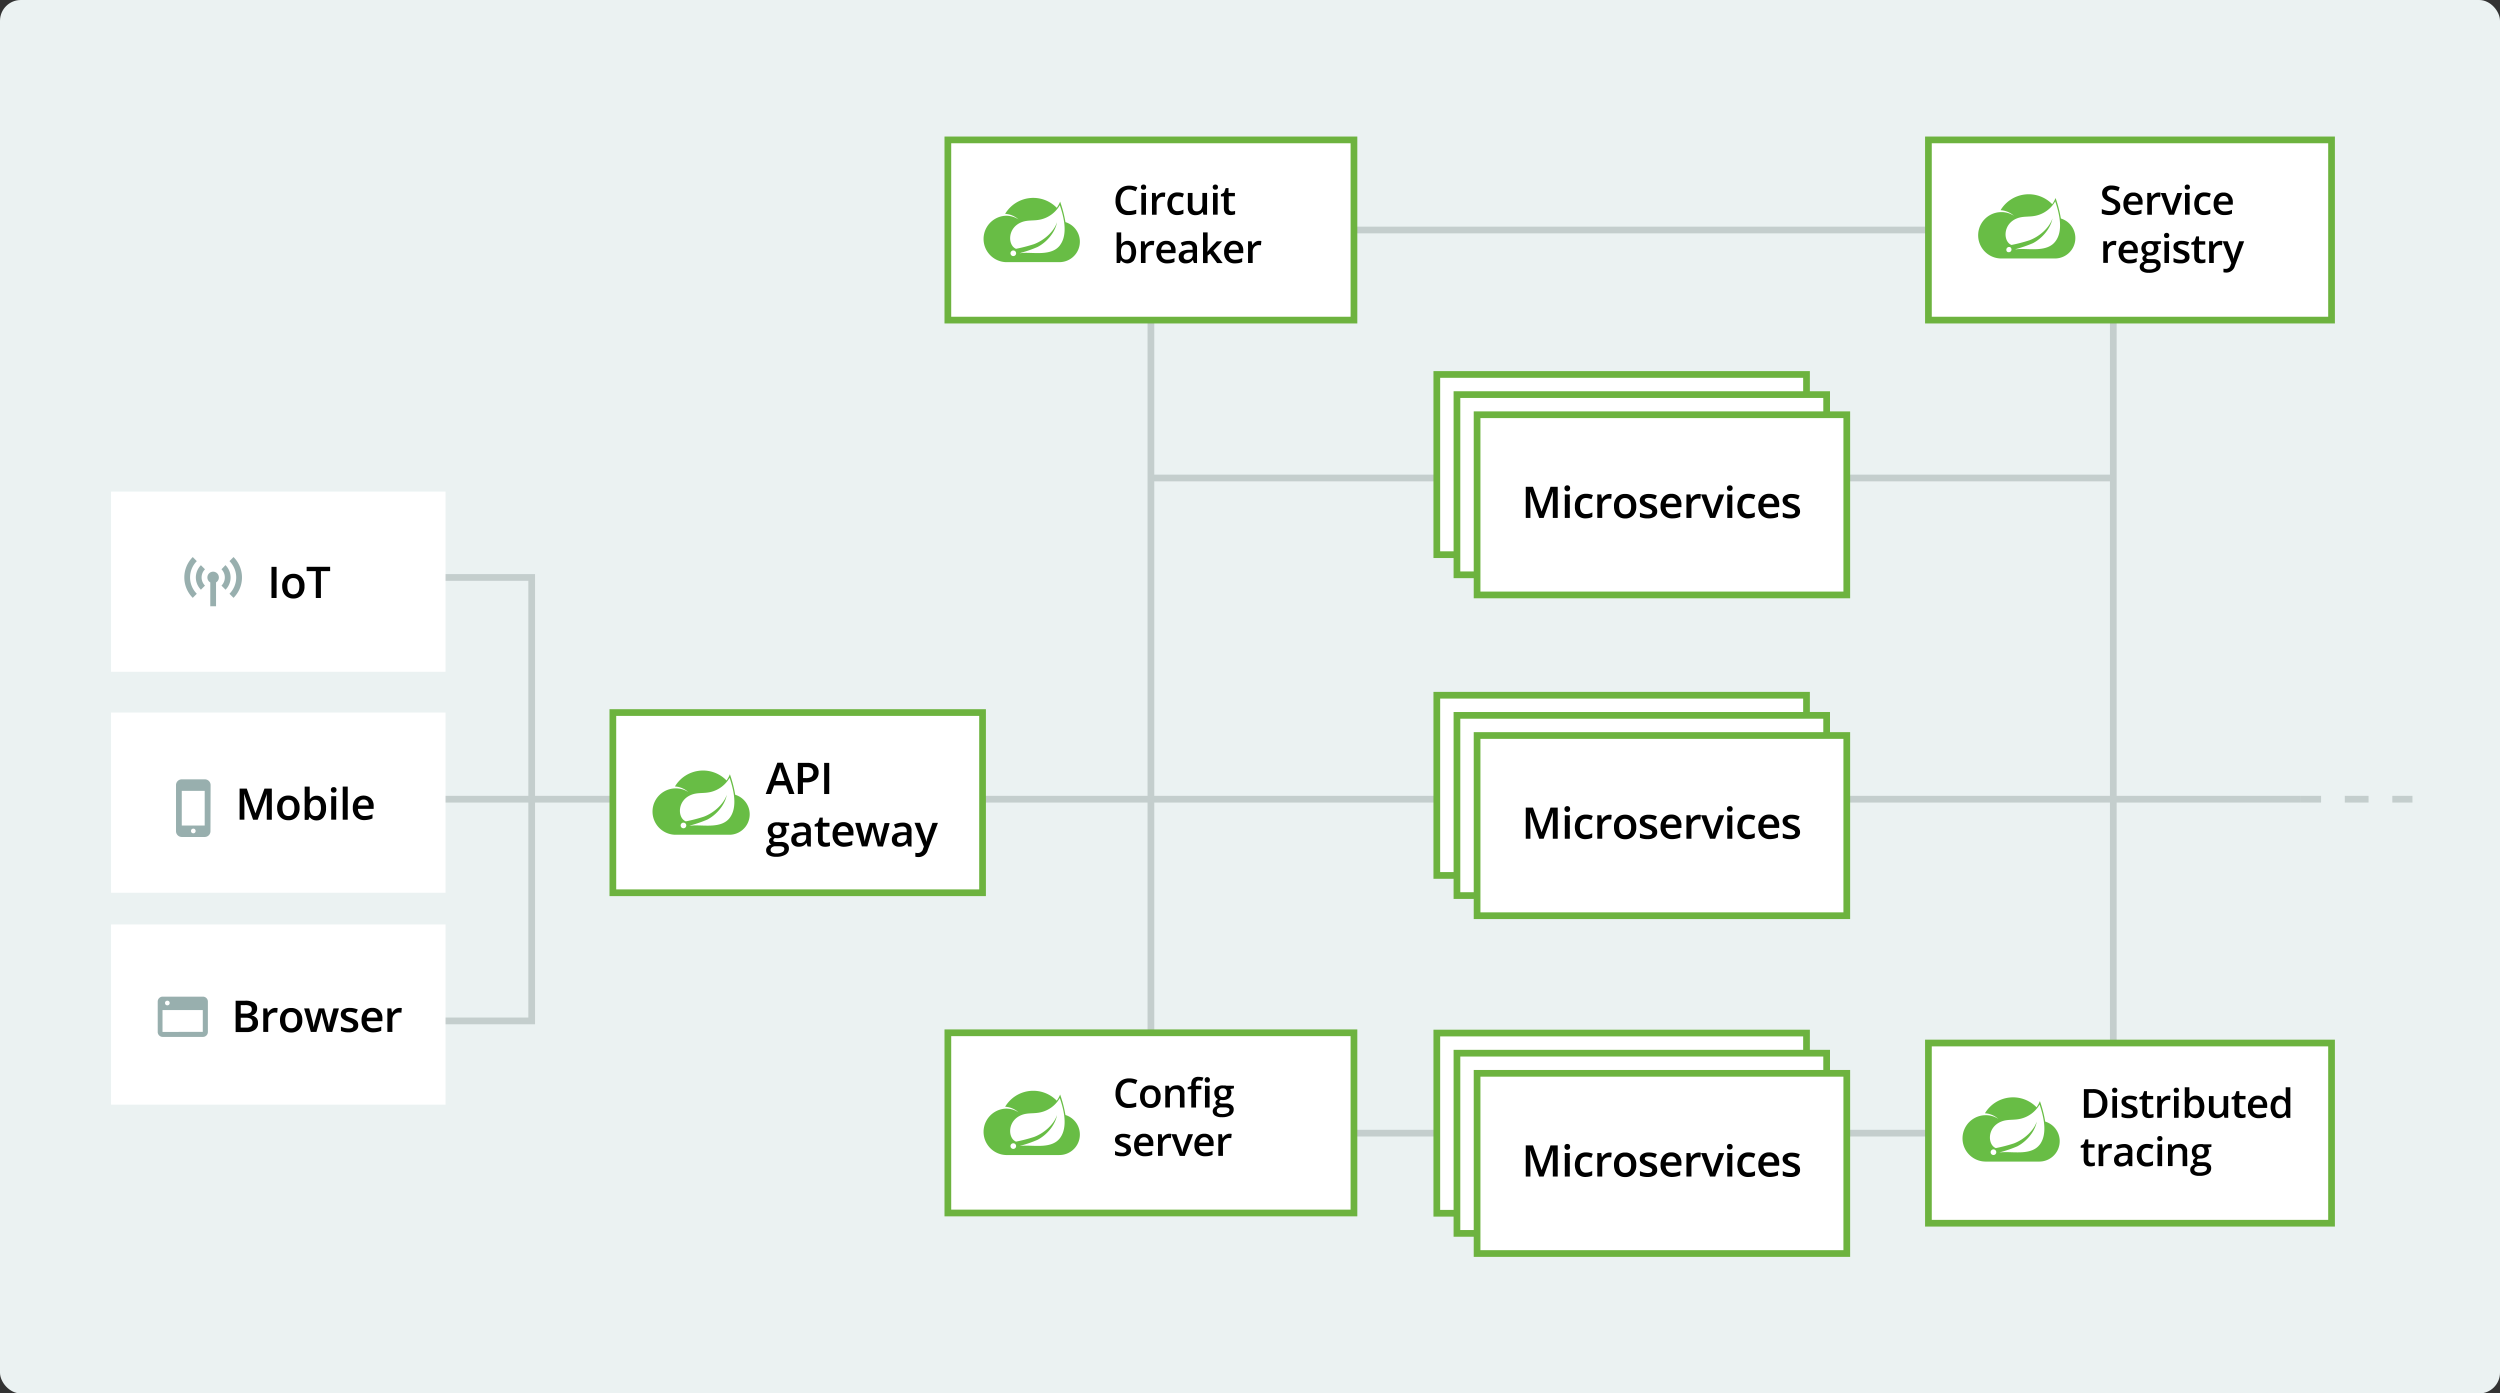 <svg id="Layer_1" data-name="Layer 1" xmlns="http://www.w3.org/2000/svg" viewBox="0 0 745 415.25"><rect x="0" y="0" width="745" height="415.25" fill="#333333" stroke="none"/><defs><style>.cls-1{fill:#ebf2f2;}.cls-2,.cls-3{fill:none;stroke:#c4cecd;}.cls-2,.cls-3,.cls-4{stroke-miterlimit:10;stroke-width:2px;}.cls-3{stroke-dasharray:7.08 7.08;}.cls-4,.cls-6{fill:#fff;}.cls-4{stroke:#6db33f;}.cls-5{fill:#68bd45;}.cls-7{fill:#98afae;}</style></defs><title>cloud-diagram</title><rect class="cls-1" width="745" height="415.25" rx="6.21"/><line class="cls-2" x1="394.11" y1="337.68" x2="578.61" y2="337.68"/><line class="cls-2" x1="394.11" y1="68.54" x2="603.91" y2="68.54"/><line class="cls-2" x1="131.85" y1="238.16" x2="685.68" y2="238.16"/><line class="cls-2" x1="718.91" y1="238.16" x2="712.91" y2="238.16"/><line class="cls-3" x1="705.83" y1="238.16" x2="695.21" y2="238.16"/><line class="cls-2" x1="691.68" y1="238.16" x2="685.68" y2="238.16"/><line class="cls-2" x1="342.97" y1="142.44" x2="629.76" y2="142.44"/><rect class="cls-4" x="182.63" y="212.34" width="110.17" height="53.7"/><path d="M235.15,236.62l-.92-2.58h-3.55l-.91,2.58h-1.6l3.47-9.32h1.65l3.47,9.32Zm-1.32-3.89-.87-2.52c-.07-.17-.16-.44-.27-.8s-.19-.63-.23-.8a13,13,0,0,1-.5,1.7l-.84,2.42Z"/><path d="M243.94,230.14a2.73,2.73,0,0,1-.95,2.23,4.19,4.19,0,0,1-2.71.78h-1v3.47h-1.52v-9.28h2.68a4,4,0,0,1,2.6.71A2.54,2.54,0,0,1,243.94,230.14Zm-4.63,1.73h.81a2.87,2.87,0,0,0,1.71-.41,1.72,1.72,0,0,0,.06-2.46,2.43,2.43,0,0,0-1.52-.39h-1.06Z"/><path d="M245.6,236.62v-9.28h1.51v9.28Z"/><path d="M235.16,245.2V246l-1.2.22a2,2,0,0,1,.28.54,2.26,2.26,0,0,1,.11.69,2.12,2.12,0,0,1-.75,1.71,3.17,3.17,0,0,1-2.07.62,3.86,3.86,0,0,1-.61-.05.84.84,0,0,0-.48.7.39.39,0,0,0,.23.36,1.94,1.94,0,0,0,.83.12h1.22a2.75,2.75,0,0,1,1.77.49,1.75,1.75,0,0,1,.6,1.43,2.07,2.07,0,0,1-1,1.84,5.17,5.17,0,0,1-2.84.65,3.9,3.9,0,0,1-2.19-.51,1.64,1.64,0,0,1-.75-1.44,1.49,1.49,0,0,1,.41-1.09,2.17,2.17,0,0,1,1.14-.62,1.12,1.12,0,0,1-.49-.4,1.09,1.09,0,0,1,0-1.27,2.5,2.5,0,0,1,.66-.53,2,2,0,0,1-.89-.77,2.3,2.3,0,0,1-.34-1.24,2.23,2.23,0,0,1,.72-1.77,3,3,0,0,1,2.06-.63,4.49,4.49,0,0,1,.62,0,4.06,4.06,0,0,1,.49.09Zm-5.51,8.11a.81.81,0,0,0,.43.74,2.34,2.34,0,0,0,1.23.26,3.6,3.6,0,0,0,1.81-.35,1,1,0,0,0,.6-.92.68.68,0,0,0-.33-.65,2.6,2.6,0,0,0-1.22-.2h-1.12a1.59,1.59,0,0,0-1,.3A1,1,0,0,0,229.65,253.31Zm.64-5.84a1.41,1.41,0,0,0,.34,1,1.31,1.31,0,0,0,1,.35c.87,0,1.3-.46,1.3-1.38a1.6,1.6,0,0,0-.32-1.06,1.22,1.22,0,0,0-1-.37,1.25,1.25,0,0,0-1,.37A1.54,1.54,0,0,0,230.29,247.47Z"/><path d="M240.66,252.22l-.29-1h-.06a2.67,2.67,0,0,1-1,.87,3.13,3.13,0,0,1-1.32.23,2.22,2.22,0,0,1-1.61-.55,2.09,2.09,0,0,1-.58-1.58,1.84,1.84,0,0,1,.8-1.64A4.7,4.7,0,0,1,239,248l1.21,0v-.38a1.39,1.39,0,0,0-.31-1,1.27,1.27,0,0,0-1-.34,3.52,3.52,0,0,0-1,.16,7.24,7.24,0,0,0-1,.38l-.49-1.07a5,5,0,0,1,1.25-.45,5.48,5.48,0,0,1,1.29-.16,3,3,0,0,1,2,.58,2.31,2.31,0,0,1,.68,1.84v4.73Zm-2.22-1a1.88,1.88,0,0,0,1.31-.45,1.67,1.67,0,0,0,.49-1.27v-.61l-.9,0a3.13,3.13,0,0,0-1.54.36,1.07,1.07,0,0,0-.48,1,1,1,0,0,0,.28.73A1.22,1.22,0,0,0,238.44,251.2Z"/><path d="M246.23,251.14a3.7,3.7,0,0,0,1.09-.17v1.12a3,3,0,0,1-.63.18,4.28,4.28,0,0,1-.81.07c-1.42,0-2.12-.74-2.12-2.23v-3.78h-1v-.66l1-.55.5-1.48h.92v1.56h2v1.13h-2v3.75a1.06,1.06,0,0,0,.27.8A1,1,0,0,0,246.23,251.14Z"/><path d="M251.6,252.34a3.37,3.37,0,0,1-2.56-1,3.61,3.61,0,0,1-.93-2.63,4,4,0,0,1,.86-2.71,3,3,0,0,1,2.35-1,2.91,2.91,0,0,1,2.2.84,3.24,3.24,0,0,1,.81,2.33v.8h-4.68a2.27,2.27,0,0,0,.55,1.57,1.92,1.92,0,0,0,1.47.55,6.09,6.09,0,0,0,1.16-.11,6.51,6.51,0,0,0,1.15-.39v1.21a5.17,5.17,0,0,1-1.11.37A6.89,6.89,0,0,1,251.6,252.34Zm-.28-6.14a1.48,1.48,0,0,0-1.13.45,2.16,2.16,0,0,0-.52,1.31h3.19a1.94,1.94,0,0,0-.42-1.31A1.43,1.43,0,0,0,251.32,246.2Z"/><path d="M261.58,252.22l-.9-3.28c-.11-.35-.31-1.15-.6-2.42H260c-.24,1.15-.44,2-.58,2.43l-.93,3.27h-1.65l-2-7h1.52l.9,3.46c.2.85.34,1.58.43,2.19h0c0-.31.1-.66.19-1.06s.16-.7.22-.9l1.07-3.69h1.64l1,3.69a9.74,9.74,0,0,1,.24,1,7.14,7.14,0,0,1,.17,1h.05a17.32,17.32,0,0,1,.45-2.18l.9-3.46h1.5l-2,7Z"/><path d="M270.64,252.22l-.29-1h-.06a2.67,2.67,0,0,1-1,.87,3.13,3.13,0,0,1-1.32.23,2.22,2.22,0,0,1-1.61-.55,2.09,2.09,0,0,1-.58-1.58,1.87,1.87,0,0,1,.8-1.64A4.7,4.7,0,0,1,269,248l1.21,0v-.38a1.39,1.39,0,0,0-.31-1,1.27,1.27,0,0,0-1-.34,3.52,3.52,0,0,0-1,.16,7.24,7.24,0,0,0-1,.38l-.49-1.07a5.16,5.16,0,0,1,1.25-.45,5.48,5.48,0,0,1,1.29-.16,3,3,0,0,1,2,.58,2.31,2.31,0,0,1,.68,1.84v4.73Zm-2.22-1a1.88,1.88,0,0,0,1.31-.45,1.64,1.64,0,0,0,.49-1.27v-.61l-.9,0a3.13,3.13,0,0,0-1.54.36,1.08,1.08,0,0,0-.47,1,1,1,0,0,0,.27.73A1.22,1.22,0,0,0,268.42,251.2Z"/><path d="M272.53,245.2h1.63l1.42,4a7.72,7.72,0,0,1,.44,1.6h.05a5.48,5.48,0,0,1,.21-.85c.1-.33.63-1.91,1.61-4.73h1.61l-3,8a2.86,2.86,0,0,1-2.73,2.19,4.51,4.51,0,0,1-1-.11v-1.18a3.57,3.57,0,0,0,.77.08,1.58,1.58,0,0,0,1.52-1.25l.26-.66Z"/><polyline class="cls-2" points="131.85 172.08 158.44 172.08 158.44 304.23 131.85 304.23"/><line class="cls-2" x1="342.97" y1="62.61" x2="342.97" y2="325.36"/><line class="cls-2" x1="629.76" y1="62.61" x2="629.76" y2="342.25"/><rect class="cls-4" x="282.46" y="41.69" width="121.02" height="53.7"/><path d="M336.49,56.48a2.31,2.31,0,0,0-1.9.86,3.65,3.65,0,0,0-.69,2.36,3.69,3.69,0,0,0,.66,2.38,2.37,2.37,0,0,0,1.93.81,4.57,4.57,0,0,0,1.05-.11,9.27,9.27,0,0,0,1.06-.28v1.21a6.49,6.49,0,0,1-2.28.38A3.64,3.64,0,0,1,333.43,63a4.78,4.78,0,0,1-1-3.26,5.37,5.37,0,0,1,.49-2.34,3.53,3.53,0,0,1,1.42-1.54,4.31,4.31,0,0,1,2.17-.53,5.38,5.38,0,0,1,2.43.55L338.42,57a6.63,6.63,0,0,0-.91-.36A3.2,3.2,0,0,0,336.49,56.48Z"/><path d="M340,55.77a.81.81,0,0,1,.2-.57.82.82,0,0,1,.58-.2.71.71,0,0,1,.77.77.75.75,0,0,1-.21.56.77.77,0,0,1-.56.2.82.82,0,0,1-.58-.2A.78.78,0,0,1,340,55.77ZM341.5,64h-1.38V57.49h1.38Z"/><path d="M346.58,57.37a3.23,3.23,0,0,1,.68.06l-.13,1.28a3.08,3.08,0,0,0-.61-.07,1.76,1.76,0,0,0-1.34.54,2,2,0,0,0-.51,1.4V64h-1.38V57.49h1.08l.18,1.14h.07a2.49,2.49,0,0,1,.84-.92A2,2,0,0,1,346.58,57.37Z"/><path d="M350.9,64.09a2.86,2.86,0,0,1-2.24-.86,4.37,4.37,0,0,1,0-5,2.94,2.94,0,0,1,2.31-.88,4.35,4.35,0,0,1,1.84.38l-.41,1.11a4.17,4.17,0,0,0-1.44-.34c-1.13,0-1.69.74-1.69,2.23a2.66,2.66,0,0,0,.42,1.64,1.44,1.44,0,0,0,1.23.55,3.49,3.49,0,0,0,1.74-.46v1.2a2.55,2.55,0,0,1-.79.31A4.26,4.26,0,0,1,350.9,64.09Z"/><path d="M358.61,64l-.19-.85h-.07a1.91,1.91,0,0,1-.82.71,2.73,2.73,0,0,1-1.21.26,2.4,2.4,0,0,1-1.76-.59,2.45,2.45,0,0,1-.58-1.77V57.49h1.39v4a1.69,1.69,0,0,0,.31,1.11,1.15,1.15,0,0,0,.95.37,1.52,1.52,0,0,0,1.28-.52,2.84,2.84,0,0,0,.4-1.73V57.49h1.39V64Z"/><path d="M361.4,55.77a.81.81,0,0,1,.2-.57.82.82,0,0,1,.58-.2.71.71,0,0,1,.77.77.75.75,0,0,1-.21.56.77.77,0,0,1-.56.2.82.82,0,0,1-.58-.2A.78.78,0,0,1,361.4,55.77Zm1.46,8.2h-1.38V57.49h1.38Z"/><path d="M367.06,63a3.53,3.53,0,0,0,1-.15v1a2.83,2.83,0,0,1-.59.17,4.54,4.54,0,0,1-.75.07q-2,0-2-2.07V58.53h-.89v-.61l.95-.5.47-1.37h.85v1.44H368v1h-1.84V62a1,1,0,0,0,.25.74A.92.92,0,0,0,367.06,63Z"/><path d="M336,71.77a2.24,2.24,0,0,1,1.89.88,4.88,4.88,0,0,1,0,4.95,2.49,2.49,0,0,1-3.82,0H334l-.25.77h-1V69.25h1.37v2.17c0,.16,0,.4,0,.71s0,.52,0,.61h.05A2.19,2.19,0,0,1,336,71.77Zm-.36,1.13a1.41,1.41,0,0,0-1.2.49,2.87,2.87,0,0,0-.38,1.63v.1a3,3,0,0,0,.38,1.71,1.4,1.4,0,0,0,1.22.53,1.23,1.23,0,0,0,1.11-.58,3,3,0,0,0,.38-1.67C337.16,73.63,336.66,72.9,335.65,72.9Z"/><path d="M343.28,71.77a3.27,3.27,0,0,1,.69.06l-.14,1.28a3,3,0,0,0-.61-.07,1.76,1.76,0,0,0-1.34.54,2,2,0,0,0-.51,1.4v3.39H340V71.89h1.08l.18,1.14h.07a2.67,2.67,0,0,1,.84-.92A2,2,0,0,1,343.28,71.77Z"/><path d="M347.82,78.49a3.14,3.14,0,0,1-2.37-.89,3.31,3.31,0,0,1-.85-2.42,3.68,3.68,0,0,1,.79-2.5,2.72,2.72,0,0,1,2.18-.91,2.65,2.65,0,0,1,2,.78,3,3,0,0,1,.75,2.15v.74H346a2.13,2.13,0,0,0,.51,1.45,1.76,1.76,0,0,0,1.35.51,5.17,5.17,0,0,0,1.07-.11,5.11,5.11,0,0,0,1.06-.36v1.12a4.29,4.29,0,0,1-1,.34A6.93,6.93,0,0,1,347.82,78.49Zm-.25-5.68a1.4,1.4,0,0,0-1.06.42,2,2,0,0,0-.47,1.21H349a1.74,1.74,0,0,0-.38-1.21A1.32,1.32,0,0,0,347.57,72.81Z"/><path d="M355.78,78.37l-.28-.9h-.05a2.59,2.59,0,0,1-.94.8,2.86,2.86,0,0,1-1.22.22A2.09,2.09,0,0,1,351.8,78a1.92,1.92,0,0,1-.54-1.46A1.7,1.7,0,0,1,352,75a4.28,4.28,0,0,1,2.27-.56l1.12,0v-.35a1.35,1.35,0,0,0-.29-.93,1.22,1.22,0,0,0-.9-.3,3.38,3.38,0,0,0-1,.14,8.48,8.48,0,0,0-.88.35l-.44-1a4.61,4.61,0,0,1,1.15-.41,5.09,5.09,0,0,1,1.18-.15,2.8,2.8,0,0,1,1.87.54,2.1,2.1,0,0,1,.63,1.69v4.37Zm-2-.94a1.69,1.69,0,0,0,1.2-.42,1.52,1.52,0,0,0,.45-1.17v-.56l-.83,0a2.7,2.7,0,0,0-1.41.33,1,1,0,0,0-.45.88.86.86,0,0,0,.26.67A1.1,1.1,0,0,0,353.73,77.43Z"/><path d="M359.83,75l.78-1,2-2.08h1.59l-2.61,2.78,2.77,3.7H362.7l-2.08-2.84-.75.62v2.22H358.5V69.25h1.37V73.7L359.8,75Z"/><path d="M368,78.49a3.14,3.14,0,0,1-2.36-.89,3.31,3.31,0,0,1-.85-2.42,3.68,3.68,0,0,1,.79-2.5,2.72,2.72,0,0,1,2.17-.91,2.67,2.67,0,0,1,2,.78,3,3,0,0,1,.74,2.15v.74h-4.32a2.13,2.13,0,0,0,.51,1.45,1.8,1.8,0,0,0,1.36.51,5.17,5.17,0,0,0,1.07-.11,5.31,5.31,0,0,0,1.06-.36v1.12a4.22,4.22,0,0,1-1,.34A6.75,6.75,0,0,1,368,78.49Zm-.25-5.68a1.36,1.36,0,0,0-1.05.42,2,2,0,0,0-.47,1.21h2.94a1.79,1.79,0,0,0-.39-1.21A1.31,1.31,0,0,0,367.76,72.81Z"/><path d="M375.21,71.77a3.23,3.23,0,0,1,.68.06l-.13,1.28a3.08,3.08,0,0,0-.61-.07,1.76,1.76,0,0,0-1.34.54,2,2,0,0,0-.51,1.4v3.39h-1.38V71.89H373l.18,1.14h.07a2.49,2.49,0,0,1,.84-.92A2,2,0,0,1,375.21,71.77Z"/><rect class="cls-4" x="428.17" y="207.18" width="110.17" height="53.7"/><rect class="cls-4" x="434.17" y="213.18" width="110.17" height="53.7"/><rect class="cls-4" x="440.17" y="219.18" width="110.17" height="53.7"/><path d="M458.67,249.94,456,242.19h-.05c.07,1.15.11,2.23.11,3.24v4.51h-1.38v-9.28h2.14l2.58,7.38h0l2.65-7.38h2.15v9.28h-1.46v-4.59q0-.69,0-1.8t.06-1.35h-.05L460,249.94Z"/><path d="M466.22,241.06a.79.79,0,0,1,.22-.61.81.81,0,0,1,.62-.22.8.8,0,0,1,.61.22.79.79,0,0,1,.22.61.84.84,0,1,1-1.67,0Zm1.58,8.88h-1.49v-7h1.49Z"/><path d="M472.57,250.07a3.11,3.11,0,0,1-2.43-.93,4.74,4.74,0,0,1,0-5.39,3.22,3.22,0,0,1,2.51-1,4.65,4.65,0,0,1,2,.42l-.45,1.2a4.42,4.42,0,0,0-1.57-.37c-1.21,0-1.82.8-1.82,2.42a2.85,2.85,0,0,0,.46,1.77,1.55,1.55,0,0,0,1.33.59,3.8,3.8,0,0,0,1.88-.49v1.3a2.86,2.86,0,0,1-.85.34A5.66,5.66,0,0,1,472.57,250.07Z"/><path d="M479.54,242.79a3,3,0,0,1,.74.07l-.15,1.39a2.84,2.84,0,0,0-.66-.08,1.92,1.92,0,0,0-1.45.59,2.08,2.08,0,0,0-.55,1.51v3.67H476v-7h1.17l.19,1.24h.08a2.84,2.84,0,0,1,.91-1A2.21,2.21,0,0,1,479.54,242.79Z"/><path d="M487.61,246.42a3.8,3.8,0,0,1-.88,2.68,3.14,3.14,0,0,1-2.45,1,3.32,3.32,0,0,1-1.74-.45,2.88,2.88,0,0,1-1.17-1.27,4.38,4.38,0,0,1-.4-1.93,3.83,3.83,0,0,1,.87-2.67,3.19,3.19,0,0,1,2.47-1,3.09,3.09,0,0,1,2.41,1A3.78,3.78,0,0,1,487.61,246.42Zm-5.11,0q0,2.43,1.8,2.43c1.19,0,1.78-.81,1.78-2.43s-.6-2.41-1.79-2.41a1.53,1.53,0,0,0-1.36.62A3.12,3.12,0,0,0,482.5,246.42Z"/><path d="M493.85,247.94a1.84,1.84,0,0,1-.75,1.58,3.61,3.61,0,0,1-2.14.55,5,5,0,0,1-2.26-.43v-1.29a5.46,5.46,0,0,0,2.31.58c.91,0,1.37-.28,1.37-.84a.67.67,0,0,0-.15-.44,1.84,1.84,0,0,0-.5-.37,8.12,8.12,0,0,0-1-.43,4.42,4.42,0,0,1-1.64-.94,1.72,1.72,0,0,1-.43-1.22,1.59,1.59,0,0,1,.73-1.4,3.44,3.44,0,0,1,2-.5,5.47,5.47,0,0,1,2.34.51l-.48,1.12a5.22,5.22,0,0,0-1.91-.47c-.79,0-1.18.22-1.18.67a.67.67,0,0,0,.31.56,6.88,6.88,0,0,0,1.34.63,6.17,6.17,0,0,1,1.26.61,1.89,1.89,0,0,1,.59.65A1.8,1.8,0,0,1,493.85,247.94Z"/><path d="M498.33,250.07a3.39,3.39,0,0,1-2.56-1,3.59,3.59,0,0,1-.92-2.63,4,4,0,0,1,.85-2.7,3,3,0,0,1,2.36-1,2.88,2.88,0,0,1,2.2.85,3.25,3.25,0,0,1,.8,2.32v.81h-4.68a2.3,2.3,0,0,0,.56,1.57,1.92,1.92,0,0,0,1.46.55,5.3,5.3,0,0,0,1.16-.12,6.25,6.25,0,0,0,1.15-.39v1.21a4.2,4.2,0,0,1-1.1.37A6.94,6.94,0,0,1,498.33,250.07Zm-.27-6.15a1.51,1.51,0,0,0-1.14.45,2.1,2.1,0,0,0-.51,1.32h3.18a1.91,1.91,0,0,0-.41-1.32A1.44,1.44,0,0,0,498.06,243.92Z"/><path d="M506.12,242.79a3,3,0,0,1,.74.07l-.14,1.39a2.84,2.84,0,0,0-.66-.08,1.91,1.91,0,0,0-1.45.59,2.09,2.09,0,0,0-.56,1.51v3.67h-1.49v-7h1.17l.2,1.24H504a2.84,2.84,0,0,1,.91-1A2.23,2.23,0,0,1,506.12,242.79Z"/><path d="M509.57,249.94l-2.66-7h1.57l1.43,4.08a8.34,8.34,0,0,1,.44,1.67h0a11.46,11.46,0,0,1,.45-1.67l1.43-4.08h1.58l-2.68,7Z"/><path d="M514.64,241.06a.82.82,0,0,1,.22-.61.85.85,0,0,1,.63-.22.8.8,0,0,1,.61.22.79.79,0,0,1,.22.61.76.76,0,0,1-.83.82.76.76,0,0,1-.85-.82Zm1.59,8.88h-1.5v-7h1.5Z"/><path d="M521,250.07a3.08,3.08,0,0,1-2.42-.93,4.7,4.7,0,0,1,0-5.39,3.2,3.2,0,0,1,2.5-1,4.59,4.59,0,0,1,2,.42l-.45,1.2a4.42,4.42,0,0,0-1.56-.37c-1.21,0-1.82.8-1.82,2.42a2.92,2.92,0,0,0,.45,1.77,1.57,1.57,0,0,0,1.33.59,3.81,3.81,0,0,0,1.89-.49v1.3a3,3,0,0,1-.85.34A5.77,5.77,0,0,1,521,250.07Z"/><path d="M527.47,250.07a3.39,3.39,0,0,1-2.56-1,3.59,3.59,0,0,1-.92-2.63,4,4,0,0,1,.85-2.7,3,3,0,0,1,2.36-1,2.84,2.84,0,0,1,2.19.85,3.21,3.21,0,0,1,.81,2.32v.81h-4.68a2.3,2.3,0,0,0,.56,1.57,1.92,1.92,0,0,0,1.46.55,5.3,5.3,0,0,0,1.16-.12,6.25,6.25,0,0,0,1.15-.39v1.21a4.2,4.2,0,0,1-1.1.37A6.94,6.94,0,0,1,527.47,250.07Zm-.27-6.15a1.48,1.48,0,0,0-1.14.45,2.1,2.1,0,0,0-.51,1.32h3.18a1.91,1.91,0,0,0-.41-1.32A1.44,1.44,0,0,0,527.2,243.92Z"/><path d="M536.42,247.94a1.84,1.84,0,0,1-.75,1.58,3.65,3.65,0,0,1-2.15.55,5,5,0,0,1-2.25-.43v-1.29a5.38,5.38,0,0,0,2.3.58q1.38,0,1.38-.84a.67.67,0,0,0-.15-.44,1.84,1.84,0,0,0-.5-.37,8.93,8.93,0,0,0-1-.43,4.57,4.57,0,0,1-1.65-.94,1.76,1.76,0,0,1-.42-1.22,1.6,1.6,0,0,1,.72-1.4,3.5,3.5,0,0,1,2-.5,5.47,5.47,0,0,1,2.34.51l-.48,1.12a5.27,5.27,0,0,0-1.91-.47c-.79,0-1.18.22-1.18.67a.67.67,0,0,0,.31.56,6.88,6.88,0,0,0,1.34.63,6.17,6.17,0,0,1,1.26.61,2,2,0,0,1,.59.65A1.93,1.93,0,0,1,536.42,247.94Z"/><rect class="cls-4" x="428.17" y="307.85" width="110.17" height="53.7"/><rect class="cls-4" x="434.17" y="313.85" width="110.17" height="53.7"/><rect class="cls-4" x="440.17" y="319.85" width="110.17" height="53.7"/><path d="M458.67,350.61,456,342.86h-.05c.07,1.15.11,2.23.11,3.24v4.51h-1.38v-9.28h2.14l2.58,7.38h0l2.65-7.38h2.15v9.28h-1.46V346q0-.69,0-1.8t.06-1.35h-.05L460,350.61Z"/><path d="M466.22,341.73a.83.83,0,0,1,.22-.62.85.85,0,0,1,.62-.21.84.84,0,0,1,.61.21.83.83,0,0,1,.22.62.84.84,0,1,1-1.67,0Zm1.58,8.88h-1.49v-7h1.49Z"/><path d="M472.57,350.74a3.11,3.11,0,0,1-2.43-.93,4.74,4.74,0,0,1,0-5.39,3.22,3.22,0,0,1,2.51-1,4.65,4.65,0,0,1,2,.42l-.45,1.2a4.42,4.42,0,0,0-1.57-.37c-1.21,0-1.82.8-1.82,2.42a2.85,2.85,0,0,0,.46,1.77,1.55,1.55,0,0,0,1.33.59,3.8,3.8,0,0,0,1.88-.49v1.3a2.86,2.86,0,0,1-.85.34A5.66,5.66,0,0,1,472.57,350.74Z"/><path d="M479.54,343.46a3,3,0,0,1,.74.07l-.15,1.39a2.84,2.84,0,0,0-.66-.08,2,2,0,0,0-1.45.58,2.12,2.12,0,0,0-.55,1.52v3.67H476v-7h1.17l.19,1.24h.08a2.84,2.84,0,0,1,.91-1A2.21,2.21,0,0,1,479.54,343.46Z"/><path d="M487.61,347.09a3.82,3.82,0,0,1-.88,2.68,3.14,3.14,0,0,1-2.45,1,3.32,3.32,0,0,1-1.74-.45,2.88,2.88,0,0,1-1.17-1.27,4.38,4.38,0,0,1-.4-1.93,3.83,3.83,0,0,1,.87-2.67,3.19,3.19,0,0,1,2.47-1,3.09,3.09,0,0,1,2.41,1A3.78,3.78,0,0,1,487.61,347.09Zm-5.11,0q0,2.43,1.8,2.43c1.19,0,1.78-.81,1.78-2.43s-.6-2.41-1.79-2.41a1.53,1.53,0,0,0-1.36.62A3.12,3.12,0,0,0,482.5,347.09Z"/><path d="M493.85,348.61a1.84,1.84,0,0,1-.75,1.58,3.61,3.61,0,0,1-2.14.55,5,5,0,0,1-2.26-.43V349a5.59,5.59,0,0,0,2.31.57c.91,0,1.37-.27,1.37-.83a.67.67,0,0,0-.15-.44,1.84,1.84,0,0,0-.5-.37,8.12,8.12,0,0,0-1-.43,4.42,4.42,0,0,1-1.64-.94,1.72,1.72,0,0,1-.43-1.22,1.59,1.59,0,0,1,.73-1.4,3.44,3.44,0,0,1,2-.5,5.62,5.62,0,0,1,2.34.5l-.48,1.13a5,5,0,0,0-1.91-.47c-.79,0-1.18.22-1.18.67a.67.67,0,0,0,.31.56,6.88,6.88,0,0,0,1.34.63,6.17,6.17,0,0,1,1.26.61,1.71,1.71,0,0,1,.78,1.52Z"/><path d="M498.33,350.74a3.39,3.39,0,0,1-2.56-1,3.6,3.6,0,0,1-.92-2.63,4,4,0,0,1,.85-2.7,3,3,0,0,1,2.36-1,2.88,2.88,0,0,1,2.2.85,3.24,3.24,0,0,1,.8,2.32v.81h-4.68a2.3,2.3,0,0,0,.56,1.57,1.92,1.92,0,0,0,1.46.55,5.3,5.3,0,0,0,1.16-.12,6.25,6.25,0,0,0,1.15-.39v1.21a4.6,4.6,0,0,1-1.1.37A6.94,6.94,0,0,1,498.33,350.74Zm-.27-6.15a1.51,1.51,0,0,0-1.14.45,2.1,2.1,0,0,0-.51,1.32h3.18a1.91,1.91,0,0,0-.41-1.32A1.44,1.44,0,0,0,498.06,344.59Z"/><path d="M506.12,343.46a3,3,0,0,1,.74.07l-.14,1.39a2.84,2.84,0,0,0-.66-.08,1.94,1.94,0,0,0-1.45.58,2.13,2.13,0,0,0-.56,1.52v3.67h-1.49v-7h1.17l.2,1.24H504a2.84,2.84,0,0,1,.91-1A2.23,2.23,0,0,1,506.12,343.46Z"/><path d="M509.57,350.61l-2.66-7h1.57l1.43,4.08a8.45,8.45,0,0,1,.44,1.66h0a11.8,11.8,0,0,1,.45-1.66l1.43-4.08h1.58l-2.68,7Z"/><path d="M514.64,341.73a.87.87,0,0,1,.22-.62.89.89,0,0,1,.63-.21.84.84,0,0,1,.61.21.83.83,0,0,1,.22.62.76.76,0,0,1-.83.82.76.76,0,0,1-.85-.82Zm1.59,8.88h-1.5v-7h1.5Z"/><path d="M521,350.74a3.08,3.08,0,0,1-2.42-.93,4.7,4.7,0,0,1,0-5.39,3.2,3.2,0,0,1,2.5-1,4.59,4.59,0,0,1,2,.42l-.45,1.2a4.42,4.42,0,0,0-1.56-.37c-1.21,0-1.82.8-1.82,2.42a2.92,2.92,0,0,0,.45,1.77,1.57,1.57,0,0,0,1.33.59A3.81,3.81,0,0,0,523,349v1.3a3,3,0,0,1-.85.34A5.77,5.77,0,0,1,521,350.74Z"/><path d="M527.47,350.74a3.39,3.39,0,0,1-2.56-1,3.6,3.6,0,0,1-.92-2.63,4,4,0,0,1,.85-2.7,3,3,0,0,1,2.36-1,2.84,2.84,0,0,1,2.19.85,3.2,3.2,0,0,1,.81,2.32v.81h-4.68a2.3,2.3,0,0,0,.56,1.57,1.92,1.92,0,0,0,1.46.55,5.3,5.3,0,0,0,1.16-.12,6.25,6.25,0,0,0,1.15-.39v1.21a4.6,4.6,0,0,1-1.1.37A6.94,6.94,0,0,1,527.47,350.74Zm-.27-6.15a1.48,1.48,0,0,0-1.14.45,2.1,2.1,0,0,0-.51,1.32h3.18a1.91,1.91,0,0,0-.41-1.32A1.44,1.44,0,0,0,527.2,344.59Z"/><path d="M536.42,348.61a1.84,1.84,0,0,1-.75,1.58,3.65,3.65,0,0,1-2.15.55,5,5,0,0,1-2.25-.43V349a5.51,5.51,0,0,0,2.3.57c.92,0,1.38-.27,1.38-.83a.67.67,0,0,0-.15-.44,1.84,1.84,0,0,0-.5-.37,8.93,8.93,0,0,0-1-.43,4.57,4.57,0,0,1-1.65-.94,1.76,1.76,0,0,1-.42-1.22A1.6,1.6,0,0,1,532,344a3.5,3.5,0,0,1,2-.5,5.62,5.62,0,0,1,2.34.5l-.48,1.13a5.07,5.07,0,0,0-1.91-.47c-.79,0-1.18.22-1.18.67a.67.67,0,0,0,.31.56,6.88,6.88,0,0,0,1.34.63,6.17,6.17,0,0,1,1.26.61,1.9,1.9,0,0,1,.59.65A1.93,1.93,0,0,1,536.42,348.61Z"/><rect class="cls-4" x="428.17" y="111.59" width="110.17" height="53.7"/><rect class="cls-4" x="434.17" y="117.59" width="110.17" height="53.7"/><rect class="cls-4" x="440.17" y="123.59" width="110.17" height="53.7"/><path d="M458.67,154.35,456,146.6h-.05c.07,1.15.11,2.23.11,3.24v4.51h-1.38v-9.28h2.14l2.58,7.38h0l2.65-7.38h2.15v9.28h-1.46v-4.59q0-.69,0-1.8t.06-1.35h-.05L460,154.35Z"/><path d="M466.22,145.47a.83.83,0,0,1,.22-.62.85.85,0,0,1,.62-.21.84.84,0,0,1,.61.21.83.83,0,0,1,.22.62.84.84,0,1,1-1.67,0Zm1.58,8.88h-1.49v-7h1.49Z"/><path d="M472.57,154.48a3.11,3.11,0,0,1-2.43-.93,3.9,3.9,0,0,1-.82-2.67,4,4,0,0,1,.86-2.73,3.25,3.25,0,0,1,2.51-1,4.8,4.8,0,0,1,2,.41l-.45,1.2a4.59,4.59,0,0,0-1.57-.36c-1.21,0-1.82.8-1.82,2.41a2.87,2.87,0,0,0,.46,1.78,1.57,1.57,0,0,0,1.33.59,3.8,3.8,0,0,0,1.88-.49V154a2.86,2.86,0,0,1-.85.34A5.66,5.66,0,0,1,472.57,154.48Z"/><path d="M479.54,147.2a3,3,0,0,1,.74.07l-.15,1.39a2.39,2.39,0,0,0-.66-.08,1.91,1.91,0,0,0-1.45.58,2.12,2.12,0,0,0-.55,1.52v3.67H476v-7h1.17l.19,1.24h.08a2.84,2.84,0,0,1,.91-1A2.13,2.13,0,0,1,479.54,147.2Z"/><path d="M487.61,150.83a3.82,3.82,0,0,1-.88,2.68,3.18,3.18,0,0,1-2.45,1,3.32,3.32,0,0,1-1.74-.45,2.88,2.88,0,0,1-1.17-1.27,4.38,4.38,0,0,1-.4-1.93,3.83,3.83,0,0,1,.87-2.67,3.19,3.19,0,0,1,2.47-1,3.09,3.09,0,0,1,2.41,1A3.78,3.78,0,0,1,487.61,150.83Zm-5.11,0q0,2.43,1.8,2.43c1.19,0,1.78-.81,1.78-2.43s-.6-2.41-1.79-2.41a1.53,1.53,0,0,0-1.36.62A3.12,3.12,0,0,0,482.5,150.83Z"/><path d="M493.85,152.35a1.84,1.84,0,0,1-.75,1.58,3.61,3.61,0,0,1-2.14.55,5,5,0,0,1-2.26-.43v-1.29a5.59,5.59,0,0,0,2.31.57c.91,0,1.37-.27,1.37-.83a.65.65,0,0,0-.15-.44,1.84,1.84,0,0,0-.5-.37,8.12,8.12,0,0,0-1-.43,4.42,4.42,0,0,1-1.64-.94,1.72,1.72,0,0,1-.43-1.22,1.59,1.59,0,0,1,.73-1.4,3.44,3.44,0,0,1,2-.5,5.62,5.62,0,0,1,2.34.5l-.48,1.13a5,5,0,0,0-1.91-.47c-.79,0-1.18.22-1.18.67a.67.67,0,0,0,.31.56,6.88,6.88,0,0,0,1.34.63,6.17,6.17,0,0,1,1.26.61,1.71,1.71,0,0,1,.78,1.52Z"/><path d="M498.33,154.48a3.39,3.39,0,0,1-2.56-1,3.6,3.6,0,0,1-.92-2.63,4,4,0,0,1,.85-2.7,3,3,0,0,1,2.36-1,2.88,2.88,0,0,1,2.2.85,3.24,3.24,0,0,1,.8,2.32v.81h-4.68a2.3,2.3,0,0,0,.56,1.57,1.92,1.92,0,0,0,1.46.55,5.3,5.3,0,0,0,1.16-.12,6.25,6.25,0,0,0,1.15-.39V154a4.6,4.6,0,0,1-1.1.37A6.94,6.94,0,0,1,498.33,154.48Zm-.27-6.15a1.51,1.51,0,0,0-1.14.45,2.1,2.1,0,0,0-.51,1.32h3.18a1.91,1.91,0,0,0-.41-1.32A1.44,1.44,0,0,0,498.06,148.33Z"/><path d="M506.12,147.2a3,3,0,0,1,.74.07l-.14,1.39a2.39,2.39,0,0,0-.66-.08,1.9,1.9,0,0,0-1.45.58,2.13,2.13,0,0,0-.56,1.52v3.67h-1.49v-7h1.17l.2,1.24H504a2.84,2.84,0,0,1,.91-1A2.15,2.15,0,0,1,506.12,147.2Z"/><path d="M509.57,154.35l-2.66-7h1.57l1.43,4.08a8.45,8.45,0,0,1,.44,1.66h0a11.8,11.8,0,0,1,.45-1.66l1.43-4.08h1.58l-2.68,7Z"/><path d="M514.64,145.47a.87.87,0,0,1,.22-.62.89.89,0,0,1,.63-.21.84.84,0,0,1,.61.21.83.83,0,0,1,.22.62.76.76,0,0,1-.83.82.76.76,0,0,1-.85-.82Zm1.59,8.88h-1.5v-7h1.5Z"/><path d="M521,154.48a3.08,3.08,0,0,1-2.42-.93,4.71,4.71,0,0,1,0-5.4,3.23,3.23,0,0,1,2.5-1,4.73,4.73,0,0,1,2,.41l-.45,1.2a4.6,4.6,0,0,0-1.56-.36c-1.21,0-1.82.8-1.82,2.41a2.94,2.94,0,0,0,.45,1.78,1.6,1.6,0,0,0,1.33.59,3.81,3.81,0,0,0,1.89-.49V154a3,3,0,0,1-.85.34A5.77,5.77,0,0,1,521,154.48Z"/><path d="M527.47,154.48a3.39,3.39,0,0,1-2.56-1,3.6,3.6,0,0,1-.92-2.63,4,4,0,0,1,.85-2.7,3,3,0,0,1,2.36-1,2.84,2.84,0,0,1,2.19.85,3.2,3.2,0,0,1,.81,2.32v.81h-4.68a2.3,2.3,0,0,0,.56,1.57,1.92,1.92,0,0,0,1.46.55,5.3,5.3,0,0,0,1.16-.12,6.25,6.25,0,0,0,1.15-.39V154a4.6,4.6,0,0,1-1.1.37A6.94,6.94,0,0,1,527.47,154.48Zm-.27-6.15a1.48,1.48,0,0,0-1.14.45,2.1,2.1,0,0,0-.51,1.32h3.18a1.91,1.91,0,0,0-.41-1.32A1.44,1.44,0,0,0,527.2,148.33Z"/><path d="M536.42,152.35a1.84,1.84,0,0,1-.75,1.58,3.65,3.65,0,0,1-2.15.55,5,5,0,0,1-2.25-.43v-1.29a5.51,5.51,0,0,0,2.3.57c.92,0,1.38-.27,1.38-.83a.65.65,0,0,0-.15-.44,1.84,1.84,0,0,0-.5-.37,8.93,8.93,0,0,0-1-.43,4.57,4.57,0,0,1-1.65-.94,1.76,1.76,0,0,1-.42-1.22,1.6,1.6,0,0,1,.72-1.4,3.5,3.5,0,0,1,2-.5,5.62,5.62,0,0,1,2.34.5l-.48,1.13a5.07,5.07,0,0,0-1.91-.47c-.79,0-1.18.22-1.18.67a.67.67,0,0,0,.31.56,6.88,6.88,0,0,0,1.34.63,6.17,6.17,0,0,1,1.26.61,1.9,1.9,0,0,1,.59.65A1.93,1.93,0,0,1,536.42,152.35Z"/><rect class="cls-4" x="574.67" y="41.69" width="120.13" height="53.7"/><path d="M631.83,61.64a2.19,2.19,0,0,1-.83,1.8,3.62,3.62,0,0,1-2.28.65,5.46,5.46,0,0,1-2.38-.45V62.31a6.35,6.35,0,0,0,1.25.43,5.07,5.07,0,0,0,1.23.16,1.94,1.94,0,0,0,1.22-.31,1,1,0,0,0,.4-.85,1.09,1.09,0,0,0-.36-.82,6,6,0,0,0-1.5-.79,4,4,0,0,1-1.66-1.08,2.32,2.32,0,0,1-.48-1.47,2,2,0,0,1,.77-1.68,3.12,3.12,0,0,1,2-.62,6,6,0,0,1,2.45.54L631.25,57a5.34,5.34,0,0,0-2-.48,1.56,1.56,0,0,0-1,.3,1,1,0,0,0-.35.78,1.15,1.15,0,0,0,.14.57,1.46,1.46,0,0,0,.47.45,8.53,8.53,0,0,0,1.16.56,6.25,6.25,0,0,1,1.38.73,2,2,0,0,1,.64.77A2.23,2.23,0,0,1,631.83,61.64Z"/><path d="M636,64.09a3.11,3.11,0,0,1-2.36-.89,3.31,3.31,0,0,1-.86-2.42,3.73,3.73,0,0,1,.79-2.5,2.74,2.74,0,0,1,2.18-.91,2.69,2.69,0,0,1,2,.78,3,3,0,0,1,.74,2.15V61h-4.32a2.13,2.13,0,0,0,.51,1.45,1.76,1.76,0,0,0,1.35.51,5.1,5.1,0,0,0,1.07-.11,5.39,5.39,0,0,0,1.07-.36v1.12a4.53,4.53,0,0,1-1,.34A6.93,6.93,0,0,1,636,64.09Zm-.25-5.68a1.36,1.36,0,0,0-1,.42,2,2,0,0,0-.48,1.21h2.95a1.79,1.79,0,0,0-.39-1.21A1.31,1.31,0,0,0,635.74,58.41Z"/><path d="M643.18,57.37a3.27,3.27,0,0,1,.69.06l-.14,1.28a3,3,0,0,0-.61-.07,1.78,1.78,0,0,0-1.34.54,2,2,0,0,0-.51,1.4V64h-1.38V57.49H641l.18,1.14h.07a2.6,2.6,0,0,1,.85-.92A2,2,0,0,1,643.18,57.37Z"/><path d="M646.36,64l-2.46-6.48h1.46l1.31,3.77a7.51,7.51,0,0,1,.42,1.53h0a10.68,10.68,0,0,1,.41-1.53l1.32-3.77h1.47L647.85,64Z"/><path d="M651.05,55.77a.7.7,0,0,1,.78-.77.7.7,0,0,1,.76.77.74.74,0,0,1-.2.56.77.77,0,0,1-.56.2.8.8,0,0,1-.58-.2A.78.78,0,0,1,651.05,55.77Zm1.46,8.2h-1.38V57.49h1.38Z"/><path d="M656.91,64.09a2.86,2.86,0,0,1-2.24-.86,4.37,4.37,0,0,1,0-5,2.94,2.94,0,0,1,2.31-.88,4.43,4.43,0,0,1,1.85.38l-.42,1.11a4.07,4.07,0,0,0-1.44-.34c-1.12,0-1.68.74-1.68,2.23a2.66,2.66,0,0,0,.42,1.64,1.42,1.42,0,0,0,1.22.55,3.43,3.43,0,0,0,1.74-.46v1.2a2.4,2.4,0,0,1-.78.31A4.29,4.29,0,0,1,656.91,64.09Z"/><path d="M662.89,64.09a3.14,3.14,0,0,1-2.37-.89,3.31,3.31,0,0,1-.85-2.42,3.68,3.68,0,0,1,.79-2.5,2.72,2.72,0,0,1,2.17-.91,2.66,2.66,0,0,1,2,.78,3,3,0,0,1,.75,2.15V61h-4.32a2.13,2.13,0,0,0,.51,1.45A1.76,1.76,0,0,0,663,63a5.17,5.17,0,0,0,1.07-.11,5.11,5.11,0,0,0,1.06-.36v1.12a4.22,4.22,0,0,1-1,.34A6.72,6.72,0,0,1,662.89,64.09Zm-.26-5.68a1.39,1.39,0,0,0-1,.42,2,2,0,0,0-.47,1.21h2.94a1.74,1.74,0,0,0-.38-1.21A1.33,1.33,0,0,0,662.63,58.41Z"/><path d="M630,71.77a3.1,3.1,0,0,1,.68.06l-.13,1.28A3.08,3.08,0,0,0,630,73a1.76,1.76,0,0,0-1.34.54,2,2,0,0,0-.51,1.4v3.39h-1.38V71.89h1.08L628,73h.07a2.67,2.67,0,0,1,.84-.92A2,2,0,0,1,630,71.77Z"/><path d="M634.57,78.49a3.14,3.14,0,0,1-2.37-.89,3.31,3.31,0,0,1-.85-2.42,3.68,3.68,0,0,1,.79-2.5,2.72,2.72,0,0,1,2.17-.91,2.66,2.66,0,0,1,2,.78,3,3,0,0,1,.75,2.15v.74h-4.32a2.13,2.13,0,0,0,.51,1.45,1.76,1.76,0,0,0,1.35.51,5.17,5.17,0,0,0,1.07-.11,5.31,5.31,0,0,0,1.06-.36v1.12a4.22,4.22,0,0,1-1,.34A6.72,6.72,0,0,1,634.57,78.49Zm-.26-5.68a1.39,1.39,0,0,0-1,.42,2,2,0,0,0-.47,1.21h2.94a1.79,1.79,0,0,0-.38-1.21A1.33,1.33,0,0,0,634.31,72.81Z"/><path d="M643.94,71.89v.75l-1.1.21a2,2,0,0,1,.25.5,2.2,2.2,0,0,1,.1.64,1.94,1.94,0,0,1-.69,1.57,2.87,2.87,0,0,1-1.91.58,3.15,3.15,0,0,1-.56,0,.77.77,0,0,0-.45.64.37.37,0,0,0,.21.34,1.91,1.91,0,0,0,.77.11h1.13a2.49,2.49,0,0,1,1.63.46,1.6,1.6,0,0,1,.55,1.32,1.89,1.89,0,0,1-.91,1.69,4.75,4.75,0,0,1-2.62.6,3.55,3.55,0,0,1-2-.47,1.49,1.49,0,0,1-.7-1.33,1.44,1.44,0,0,1,.38-1,2,2,0,0,1,1.06-.56,1.06,1.06,0,0,1-.46-.38,1,1,0,0,1-.18-.55.9.9,0,0,1,.21-.61,2.3,2.3,0,0,1,.61-.5,1.81,1.81,0,0,1-.82-.71,2.32,2.32,0,0,1,.35-2.78,2.86,2.86,0,0,1,1.9-.58,4,4,0,0,1,.58,0,3.88,3.88,0,0,1,.45.08Zm-5.09,7.49a.77.77,0,0,0,.4.68,2.23,2.23,0,0,0,1.13.24,3.38,3.38,0,0,0,1.68-.32,1,1,0,0,0,.55-.85.65.65,0,0,0-.3-.61,2.64,2.64,0,0,0-1.13-.17h-1a1.5,1.5,0,0,0-.94.27A.94.94,0,0,0,638.85,79.38Zm.59-5.39a1.28,1.28,0,0,0,.32.93,1.19,1.19,0,0,0,.9.33c.79,0,1.19-.42,1.19-1.28a1.48,1.48,0,0,0-.29-1,1.13,1.13,0,0,0-.9-.34,1.16,1.16,0,0,0-.91.34A1.43,1.43,0,0,0,639.44,74Z"/><path d="M644.88,70.17a.81.81,0,0,1,.2-.57.82.82,0,0,1,.58-.2.7.7,0,0,1,.77.77.78.78,0,0,1-.2.56.81.81,0,0,1-.57.2.82.82,0,0,1-.58-.2A.78.78,0,0,1,644.88,70.17Zm1.46,8.2H645V71.89h1.38Z"/><path d="M652.48,76.52a1.7,1.7,0,0,1-.69,1.46,3.29,3.29,0,0,1-2,.51,4.59,4.59,0,0,1-2.08-.4V76.9a5,5,0,0,0,2.13.53c.85,0,1.27-.25,1.27-.77a.64.64,0,0,0-.14-.41,1.7,1.7,0,0,0-.46-.34,8.76,8.76,0,0,0-.9-.39,4,4,0,0,1-1.51-.87,1.59,1.59,0,0,1-.4-1.13,1.48,1.48,0,0,1,.67-1.29,3.26,3.26,0,0,1,1.83-.46,5.3,5.3,0,0,1,2.16.46l-.45,1a4.75,4.75,0,0,0-1.76-.43c-.73,0-1.09.21-1.09.62a.61.61,0,0,0,.28.51,5.64,5.64,0,0,0,1.24.58,5.77,5.77,0,0,1,1.17.57,1.57,1.57,0,0,1,.71,1.4Z"/><path d="M656.21,77.37a3.46,3.46,0,0,0,1-.15v1a2.72,2.72,0,0,1-.58.17,4.65,4.65,0,0,1-.75.07c-1.31,0-2-.69-2-2.07V72.93H653v-.61l1-.5.46-1.37h.85v1.44h1.85v1H655.3V76.4a1,1,0,0,0,.25.74A1,1,0,0,0,656.21,77.37Z"/><path d="M661.62,71.77a3.23,3.23,0,0,1,.68.06l-.13,1.28a3.08,3.08,0,0,0-.61-.07,1.76,1.76,0,0,0-1.34.54,2,2,0,0,0-.51,1.4v3.39h-1.38V71.89h1.08l.18,1.14h.07a2.49,2.49,0,0,1,.84-.92A2,2,0,0,1,661.62,71.77Z"/><path d="M662.34,71.89h1.5l1.32,3.67a6.65,6.65,0,0,1,.39,1.48h.05a5.62,5.62,0,0,1,.2-.78c.09-.31.58-1.77,1.48-4.37h1.49L666,79.23a2.62,2.62,0,0,1-2.52,2,3.8,3.8,0,0,1-.89-.1V80.06a3,3,0,0,0,.71.07A1.45,1.45,0,0,0,664.7,79l.24-.61Z"/><rect class="cls-4" x="574.67" y="310.82" width="120.13" height="53.7"/><path d="M628,328.74A4.25,4.25,0,0,1,626.8,332a4.7,4.7,0,0,1-3.39,1.12H621v-8.56h2.65a4.33,4.33,0,0,1,3.18,1.1A4.09,4.09,0,0,1,628,328.74Zm-1.48,0c0-2-1-3.07-2.87-3.07h-1.22v6.21h1C625.47,331.92,626.5,330.88,626.5,328.78Z"/><path d="M629.41,324.9a.77.77,0,0,1,.2-.56.77.77,0,0,1,.58-.2.7.7,0,0,1,.77.76.78.78,0,0,1-.2.56.81.81,0,0,1-.57.2.82.82,0,0,1-.58-.2A.78.78,0,0,1,629.41,324.9Zm1.46,8.2h-1.38v-6.48h1.38Z"/><path d="M637,331.26a1.69,1.69,0,0,1-.69,1.45,3.29,3.29,0,0,1-2,.51,4.73,4.73,0,0,1-2.08-.39v-1.19a5.11,5.11,0,0,0,2.13.52c.85,0,1.27-.25,1.27-.76a.62.62,0,0,0-.14-.41,1.52,1.52,0,0,0-.46-.34,8.49,8.49,0,0,0-.9-.4,4,4,0,0,1-1.51-.87,1.57,1.57,0,0,1-.4-1.12,1.48,1.48,0,0,1,.67-1.3,3.26,3.26,0,0,1,1.83-.46,5.15,5.15,0,0,1,2.16.47l-.45,1a5,5,0,0,0-1.76-.43c-.73,0-1.09.21-1.09.62a.63.63,0,0,0,.28.52,6.79,6.79,0,0,0,1.24.58,4.87,4.87,0,0,1,1.17.57,1.76,1.76,0,0,1,.54.59A1.7,1.7,0,0,1,637,331.26Z"/><path d="M640.74,332.11a3.48,3.48,0,0,0,1-.16v1a2.33,2.33,0,0,1-.59.17,3.57,3.57,0,0,1-.74.07c-1.31,0-2-.69-2-2.06v-3.5h-.88v-.61l.94-.5.47-1.37h.85v1.44h1.85v1h-1.85v3.47a1,1,0,0,0,.25.74A.92.92,0,0,0,640.74,332.11Z"/><path d="M646.15,326.5a3.23,3.23,0,0,1,.68.06l-.13,1.29a2.48,2.48,0,0,0-.61-.07,1.79,1.79,0,0,0-1.34.53,2,2,0,0,0-.51,1.41v3.38h-1.38v-6.48h1.08l.18,1.14h.07a2.57,2.57,0,0,1,.84-.92A2.07,2.07,0,0,1,646.15,326.5Z"/><path d="M647.77,324.9a.77.77,0,0,1,.2-.56.77.77,0,0,1,.58-.2.7.7,0,0,1,.77.76.78.78,0,0,1-.2.56.81.81,0,0,1-.57.2.82.82,0,0,1-.58-.2A.78.78,0,0,1,647.77,324.9Zm1.46,8.2h-1.38v-6.48h1.38Z"/><path d="M654.33,326.5a2.26,2.26,0,0,1,1.89.88,4.81,4.81,0,0,1,0,4.95,2.49,2.49,0,0,1-3.82,0h-.09l-.25.77h-1V324h1.37v2.17c0,.16,0,.4,0,.72s0,.51,0,.6h0A2.22,2.22,0,0,1,654.33,326.5Zm-.36,1.13a1.41,1.41,0,0,0-1.2.49,2.88,2.88,0,0,0-.38,1.64v.09a3,3,0,0,0,.38,1.71,1.38,1.38,0,0,0,1.22.53,1.23,1.23,0,0,0,1.11-.58,3,3,0,0,0,.38-1.67C655.48,328.37,655,327.63,654,327.63Z"/><path d="M662.89,333.1l-.2-.85h-.07a1.91,1.91,0,0,1-.82.71,2.73,2.73,0,0,1-1.21.26,2.36,2.36,0,0,1-1.75-.59,2.4,2.4,0,0,1-.58-1.77v-4.24h1.39v4a1.73,1.73,0,0,0,.3,1.11,1.16,1.16,0,0,0,1,.38,1.54,1.54,0,0,0,1.27-.52,2.89,2.89,0,0,0,.41-1.74v-3.23H664v6.48Z"/><path d="M668.17,332.11a3.48,3.48,0,0,0,1-.16v1a2.24,2.24,0,0,1-.58.17,3.74,3.74,0,0,1-.75.07c-1.31,0-2-.69-2-2.06v-3.5H665v-.61l1-.5.46-1.37h.85v1.44h1.85v1h-1.85v3.47a1,1,0,0,0,.25.74A.92.92,0,0,0,668.17,332.11Z"/><path d="M673.12,333.22a3.1,3.1,0,0,1-2.36-.88,3.35,3.35,0,0,1-.86-2.43,3.73,3.73,0,0,1,.79-2.5,2.77,2.77,0,0,1,2.18-.91,2.65,2.65,0,0,1,2,.78,3,3,0,0,1,.75,2.15v.74h-4.32a2.13,2.13,0,0,0,.51,1.45,1.76,1.76,0,0,0,1.35.51,5.1,5.1,0,0,0,1.07-.11,5.39,5.39,0,0,0,1.07-.36v1.12a4.53,4.53,0,0,1-1,.34A6,6,0,0,1,673.12,333.22Zm-.25-5.67a1.39,1.39,0,0,0-1,.41,2,2,0,0,0-.48,1.22h2.95a1.82,1.82,0,0,0-.39-1.22A1.31,1.31,0,0,0,672.87,327.55Z"/><path d="M679.21,333.22a2.24,2.24,0,0,1-1.89-.88,4.81,4.81,0,0,1,0-4.95,2.47,2.47,0,0,1,3.85.06h.07a7.74,7.74,0,0,1-.1-1.1V324h1.38v9.12h-1.08l-.24-.85h-.06A2.19,2.19,0,0,1,679.21,333.22Zm.37-1.11a1.48,1.48,0,0,0,1.23-.48,2.46,2.46,0,0,0,.4-1.55v-.2a2.9,2.9,0,0,0-.4-1.74,1.47,1.47,0,0,0-1.24-.51,1.27,1.27,0,0,0-1.12.59,3,3,0,0,0-.4,1.68,2.88,2.88,0,0,0,.39,1.64A1.27,1.27,0,0,0,679.58,332.11Z"/><path d="M623.28,346.51a3.55,3.55,0,0,0,1-.16v1a2.33,2.33,0,0,1-.59.17,3.67,3.67,0,0,1-.75.07c-1.3,0-2-.69-2-2.06v-3.5h-.89v-.61l.95-.5.47-1.37h.85V341h1.84v1h-1.84v3.47a1,1,0,0,0,.25.74A.88.88,0,0,0,623.28,346.51Z"/><path d="M628.69,340.9a3.27,3.27,0,0,1,.69.06l-.14,1.29a2.43,2.43,0,0,0-.61-.07,1.77,1.77,0,0,0-1.34.53,2,2,0,0,0-.51,1.4v3.39H625.4V341h1.08l.18,1.14h.07a2.69,2.69,0,0,1,.85-.92A2,2,0,0,1,628.69,340.9Z"/><path d="M634.45,347.5l-.27-.9h0a2.68,2.68,0,0,1-.94.8,2.89,2.89,0,0,1-1.22.22,2,2,0,0,1-1.49-.52,1.92,1.92,0,0,1-.54-1.46,1.72,1.72,0,0,1,.75-1.51,4.25,4.25,0,0,1,2.26-.55l1.12,0v-.35a1.26,1.26,0,0,0-.29-.92,1.16,1.16,0,0,0-.9-.31,3.31,3.31,0,0,0-1,.14,7.68,7.68,0,0,0-.88.35l-.45-1a4.45,4.45,0,0,1,1.16-.42,5.09,5.09,0,0,1,1.18-.15,2.8,2.8,0,0,1,1.87.54,2.13,2.13,0,0,1,.63,1.7v4.36Zm-2.05-.94a1.73,1.73,0,0,0,1.21-.42,1.51,1.51,0,0,0,.45-1.17v-.56l-.83,0a2.87,2.87,0,0,0-1.42.33,1,1,0,0,0-.44.89.89.89,0,0,0,.26.67A1.14,1.14,0,0,0,632.4,346.56Z"/><path d="M639.79,347.62a2.83,2.83,0,0,1-2.23-.86,3.57,3.57,0,0,1-.77-2.46,3.65,3.65,0,0,1,.8-2.52,3,3,0,0,1,2.31-.88,4.4,4.4,0,0,1,1.85.38l-.42,1.11a4.31,4.31,0,0,0-1.44-.34c-1.12,0-1.68.75-1.68,2.23a2.66,2.66,0,0,0,.42,1.64,1.44,1.44,0,0,0,1.23.55,3.49,3.49,0,0,0,1.74-.46v1.2a2.55,2.55,0,0,1-.79.31A4.29,4.29,0,0,1,639.79,347.62Z"/><path d="M642.86,339.3a.77.77,0,0,1,.2-.56.77.77,0,0,1,.58-.2.71.71,0,0,1,.77.76.75.75,0,0,1-.21.56.77.77,0,0,1-.56.2.82.82,0,0,1-.58-.2A.78.78,0,0,1,642.86,339.3Zm1.46,8.2h-1.38V341h1.38Z"/><path d="M651.81,347.5h-1.39v-4a1.74,1.74,0,0,0-.3-1.12,1.15,1.15,0,0,0-1-.37,1.53,1.53,0,0,0-1.28.51,2.85,2.85,0,0,0-.41,1.73v3.23h-1.37V341h1.07l.2.85h.07a1.81,1.81,0,0,1,.83-.71,2.78,2.78,0,0,1,1.2-.26,2.08,2.08,0,0,1,2.33,2.38Z"/><path d="M659,341v.76l-1.11.2a2,2,0,0,1,.25.51,1.85,1.85,0,0,1,.1.63,1.92,1.92,0,0,1-.69,1.57,2.86,2.86,0,0,1-1.9.58,3.27,3.27,0,0,1-.57,0,.79.79,0,0,0-.44.65.36.36,0,0,0,.2.33,1.91,1.91,0,0,0,.77.11h1.13a2.48,2.48,0,0,1,1.63.46,1.6,1.6,0,0,1,.56,1.32,1.94,1.94,0,0,1-.91,1.7,4.88,4.88,0,0,1-2.63.59,3.66,3.66,0,0,1-2-.46,1.54,1.54,0,0,1-.7-1.34,1.46,1.46,0,0,1,.38-1,2,2,0,0,1,1.06-.56,1.12,1.12,0,0,1-.46-.38,1,1,0,0,1-.17-.55.92.92,0,0,1,.2-.61,2.3,2.3,0,0,1,.61-.5,1.76,1.76,0,0,1-.82-.71,2,2,0,0,1-.31-1.14,2.08,2.08,0,0,1,.66-1.64,2.86,2.86,0,0,1,1.9-.58c.18,0,.38,0,.58,0a3.88,3.88,0,0,1,.45.08Zm-5.1,7.49a.75.75,0,0,0,.41.68,2.17,2.17,0,0,0,1.12.24,3.38,3.38,0,0,0,1.68-.32,1,1,0,0,0,.55-.85.64.64,0,0,0-.3-.6,2.41,2.41,0,0,0-1.12-.18h-1a1.46,1.46,0,0,0-.94.28A.9.9,0,0,0,653.92,348.51Zm.6-5.39a1.32,1.32,0,0,0,.31.94,1.22,1.22,0,0,0,.9.32c.8,0,1.19-.42,1.19-1.27a1.43,1.43,0,0,0-.29-1,1.13,1.13,0,0,0-.9-.34,1.16,1.16,0,0,0-.91.34A1.43,1.43,0,0,0,654.52,343.12Z"/><path class="cls-5" d="M317.51,66.21a37.83,37.83,0,0,0-1.59-6.12,9.35,9.35,0,0,1-1,1.84,9.77,9.77,0,0,0-15.39,1.8,6.42,6.42,0,0,1,4,1.68,6.72,6.72,0,0,0-3.77-1.12,6.92,6.92,0,0,0,0,13.83h15.94a6.1,6.1,0,0,0,1.86-11.91ZM302.62,76a.84.84,0,1,1-.12-1.17A.84.84,0,0,1,302.62,76Zm13.26-2.92c-2.41,3.21-7.56,2.13-10.86,2.28a11.59,11.59,0,0,0-1.18.13l.51-.19a36.42,36.42,0,0,0,4.82-1.69c2.65-1.35,5.29-4.31,5.82-7.38-1,3-4.07,5.49-6.86,6.53a47.71,47.71,0,0,1-5.37,1.39l-.14-.08c-2.34-1.14-2.41-6.23,1.85-7.87,1.87-.72,3.66-.32,5.68-.8a8.87,8.87,0,0,0,5.67-4.25C317,64.51,318.33,69.79,315.88,73.06Z"/><path class="cls-5" d="M614.14,65.09A37.8,37.8,0,0,0,612.56,59a9.15,9.15,0,0,1-1,1.85,9.77,9.77,0,0,0-15.39,1.79,6.5,6.5,0,0,1,4,1.68,6.7,6.7,0,0,0-3.77-1.11,6.91,6.91,0,1,0,0,13.82h15.94a6.09,6.09,0,0,0,1.85-11.9Zm-14.88,9.77a.84.84,0,0,1-1.18.12.84.84,0,0,1,1-1.3A.84.84,0,0,1,599.26,74.86Zm13.25-2.93c-2.41,3.22-7.56,2.13-10.86,2.29a11.55,11.55,0,0,0-1.17.13s.22-.1.51-.2a38.75,38.75,0,0,0,4.82-1.68c2.65-1.36,5.28-4.31,5.82-7.38-1,3-4.08,5.49-6.87,6.52A45.52,45.52,0,0,1,599.4,73l-.14-.07c-2.35-1.14-2.42-6.23,1.85-7.87,1.87-.72,3.66-.33,5.68-.81A8.85,8.85,0,0,0,612.46,60C613.6,63.39,615,68.67,612.51,71.93Z"/><path class="cls-5" d="M609.48,334.25a36.9,36.9,0,0,0-1.59-6.13,8.51,8.51,0,0,1-1,1.85,9.76,9.76,0,0,0-15.38,1.79,6.5,6.5,0,0,1,4,1.68,6.73,6.73,0,0,0-3.77-1.11,6.91,6.91,0,0,0,0,13.82h15.93a6.09,6.09,0,0,0,1.86-11.9ZM594.59,344a.84.84,0,0,1-1.3-1,.84.84,0,1,1,1.3,1Zm13.26-2.93c-2.41,3.21-7.56,2.13-10.86,2.28,0,0-.58,0-1.17.14,0,0,.22-.1.5-.2a38.41,38.41,0,0,0,4.83-1.68c2.64-1.36,5.28-4.31,5.81-7.38-1,2.95-4.07,5.49-6.86,6.52a47.75,47.75,0,0,1-5.36,1.39l-.14-.07c-2.35-1.15-2.42-6.23,1.85-7.87,1.87-.72,3.66-.33,5.68-.81a8.88,8.88,0,0,0,5.67-4.24C608.94,332.54,610.3,337.82,607.85,341.09Z"/><rect class="cls-4" x="282.46" y="307.77" width="121.02" height="53.7"/><path d="M336.49,322.56a2.31,2.31,0,0,0-1.9.86,3.65,3.65,0,0,0-.69,2.36,3.69,3.69,0,0,0,.66,2.38,2.37,2.37,0,0,0,1.93.81,4.57,4.57,0,0,0,1.05-.11c.34-.07.7-.16,1.06-.27v1.2a6.49,6.49,0,0,1-2.28.38,3.64,3.64,0,0,1-2.89-1.14,4.78,4.78,0,0,1-1-3.26,5.37,5.37,0,0,1,.49-2.34,3.53,3.53,0,0,1,1.42-1.54,4.31,4.31,0,0,1,2.17-.53,5.38,5.38,0,0,1,2.43.55l-.51,1.17a6.63,6.63,0,0,0-.91-.36A3.2,3.2,0,0,0,336.49,322.56Z"/><path d="M345.87,326.8a3.56,3.56,0,0,1-.81,2.48,2.94,2.94,0,0,1-2.27.89,3.16,3.16,0,0,1-1.61-.41,2.79,2.79,0,0,1-1.07-1.18,4,4,0,0,1-.37-1.78,3.55,3.55,0,0,1,.8-2.46,2.94,2.94,0,0,1,2.28-.89,2.84,2.84,0,0,1,2.23.91A3.46,3.46,0,0,1,345.87,326.8Zm-4.72,0c0,1.49.56,2.24,1.66,2.24s1.64-.75,1.64-2.24-.55-2.22-1.65-2.22a1.42,1.42,0,0,0-1.26.57A2.92,2.92,0,0,0,341.15,326.8Z"/><path d="M353,330.05h-1.38v-4a1.74,1.74,0,0,0-.3-1.12,1.15,1.15,0,0,0-1-.37,1.54,1.54,0,0,0-1.28.51,2.86,2.86,0,0,0-.4,1.73v3.23h-1.38v-6.48h1.08l.19.85h.07a2,2,0,0,1,.84-.72,2.88,2.88,0,0,1,1.19-.25,2.08,2.08,0,0,1,2.33,2.38Z"/><path d="M358,324.61h-1.58v5.44H355v-5.44h-1.07V324l1.07-.42v-.43a2.36,2.36,0,0,1,.54-1.7,2.18,2.18,0,0,1,1.64-.55,4.38,4.38,0,0,1,1.43.24l-.36,1a3.12,3.12,0,0,0-1-.16.79.79,0,0,0-.69.29,1.47,1.47,0,0,0-.21.87v.42H358Zm1-2.76a.78.78,0,1,1,1.55,0,.78.78,0,0,1-.2.56.81.81,0,0,1-.57.2.82.82,0,0,1-.58-.2A.78.78,0,0,1,359,321.85Zm1.46,8.2h-1.38v-6.48h1.38Z"/><path d="M367.71,323.57v.76l-1.11.2a1.8,1.8,0,0,1,.25.5,2.12,2.12,0,0,1-.59,2.21,2.86,2.86,0,0,1-1.9.58,3.27,3.27,0,0,1-.57-.05.78.78,0,0,0-.44.65.36.36,0,0,0,.21.33,1.82,1.82,0,0,0,.76.11h1.13a2.48,2.48,0,0,1,1.63.46,1.6,1.6,0,0,1,.56,1.32,1.94,1.94,0,0,1-.91,1.7,4.88,4.88,0,0,1-2.63.59,3.57,3.57,0,0,1-2-.47,1.51,1.51,0,0,1-.7-1.33,1.44,1.44,0,0,1,.38-1,2,2,0,0,1,1.06-.56,1.1,1.1,0,0,1-.45-.38,1,1,0,0,1,0-1.16,2.3,2.3,0,0,1,.61-.5,1.87,1.87,0,0,1-.82-.71,2.14,2.14,0,0,1-.31-1.14,2,2,0,0,1,.67-1.64,2.81,2.81,0,0,1,1.89-.58c.19,0,.38,0,.58,0a3.88,3.88,0,0,1,.45.08Zm-5.09,7.49a.75.75,0,0,0,.4.68,2.17,2.17,0,0,0,1.12.24,3.38,3.38,0,0,0,1.68-.32,1,1,0,0,0,.55-.85.62.62,0,0,0-.3-.6A2.41,2.41,0,0,0,365,330H363.9a1.52,1.52,0,0,0-.94.27A.93.93,0,0,0,362.62,331.06Zm.59-5.39a1.28,1.28,0,0,0,.31.93,1.19,1.19,0,0,0,.9.33c.8,0,1.2-.42,1.2-1.27a1.44,1.44,0,0,0-.3-1,1.13,1.13,0,0,0-.9-.34,1.16,1.16,0,0,0-.91.34A1.43,1.43,0,0,0,363.21,325.67Z"/><path d="M337.05,342.6a1.7,1.7,0,0,1-.69,1.46,3.29,3.29,0,0,1-2,.51,4.56,4.56,0,0,1-2.08-.4V343a5,5,0,0,0,2.13.53c.84,0,1.27-.25,1.27-.77a.64.64,0,0,0-.14-.41,1.78,1.78,0,0,0-.47-.34,7.6,7.6,0,0,0-.89-.39,4.2,4.2,0,0,1-1.52-.87,1.63,1.63,0,0,1-.39-1.13,1.48,1.48,0,0,1,.67-1.29,3.22,3.22,0,0,1,1.82-.46,5.31,5.31,0,0,1,2.17.46l-.45,1a4.79,4.79,0,0,0-1.76-.43c-.73,0-1.09.21-1.09.62a.61.61,0,0,0,.28.51,5.41,5.41,0,0,0,1.24.58,6.06,6.06,0,0,1,1.17.57,1.57,1.57,0,0,1,.71,1.4Z"/><path d="M341.19,344.57a3.14,3.14,0,0,1-2.37-.89,3.35,3.35,0,0,1-.85-2.42,3.73,3.73,0,0,1,.79-2.5,2.72,2.72,0,0,1,2.18-.91,2.65,2.65,0,0,1,2,.78,3,3,0,0,1,.75,2.15v.74h-4.32a2.13,2.13,0,0,0,.51,1.45,1.76,1.76,0,0,0,1.35.51,5.1,5.1,0,0,0,1.07-.11,5.39,5.39,0,0,0,1.07-.36v1.12a4.53,4.53,0,0,1-1,.34A6.93,6.93,0,0,1,341.19,344.57Zm-.25-5.68a1.4,1.4,0,0,0-1.06.42,2,2,0,0,0-.47,1.21h2.94a1.74,1.74,0,0,0-.38-1.21A1.32,1.32,0,0,0,340.94,338.89Z"/><path d="M348.38,337.85a3.27,3.27,0,0,1,.69.06l-.14,1.28a3,3,0,0,0-.61-.07,1.76,1.76,0,0,0-1.34.54,2,2,0,0,0-.51,1.4v3.39h-1.38V338h1.08l.18,1.14h.07a2.67,2.67,0,0,1,.84-.92A2.07,2.07,0,0,1,348.38,337.85Z"/><path d="M351.56,344.45,349.1,338h1.46l1.31,3.77a6.79,6.79,0,0,1,.41,1.53h.05a10.68,10.68,0,0,1,.41-1.53l1.32-3.77h1.46l-2.47,6.48Z"/><path d="M359.16,344.57a3.14,3.14,0,0,1-2.37-.89,3.35,3.35,0,0,1-.85-2.42,3.73,3.73,0,0,1,.79-2.5,2.72,2.72,0,0,1,2.18-.91,2.65,2.65,0,0,1,2,.78,3,3,0,0,1,.75,2.15v.74h-4.32a2.13,2.13,0,0,0,.51,1.45,1.76,1.76,0,0,0,1.35.51,5.1,5.1,0,0,0,1.07-.11,5.39,5.39,0,0,0,1.07-.36v1.12a4.53,4.53,0,0,1-1,.34A6.93,6.93,0,0,1,359.16,344.57Zm-.25-5.68a1.4,1.4,0,0,0-1.06.42,2,2,0,0,0-.47,1.21h2.94a1.74,1.74,0,0,0-.38-1.21A1.32,1.32,0,0,0,358.91,338.89Z"/><path d="M366.35,337.85a3.27,3.27,0,0,1,.69.06l-.14,1.28a3,3,0,0,0-.61-.07,1.76,1.76,0,0,0-1.34.54,2,2,0,0,0-.51,1.4v3.39h-1.38V338h1.08l.18,1.14h.07a2.67,2.67,0,0,1,.84-.92A2.07,2.07,0,0,1,366.35,337.85Z"/><path class="cls-5" d="M317.51,332.29a37.83,37.83,0,0,0-1.59-6.12,9.07,9.07,0,0,1-1,1.84,9.77,9.77,0,0,0-15.39,1.8,6.42,6.42,0,0,1,4,1.68,6.72,6.72,0,0,0-3.77-1.12,6.92,6.92,0,0,0,0,13.83h15.94a6.1,6.1,0,0,0,1.86-11.91Zm-14.89,9.77a.84.84,0,1,1-.12-1.17A.84.84,0,0,1,302.62,342.06Zm13.26-2.92c-2.41,3.21-7.56,2.13-10.86,2.28,0,0-.59,0-1.18.13l.51-.19a36.42,36.42,0,0,0,4.82-1.69c2.65-1.35,5.29-4.31,5.82-7.38-1,3-4.07,5.5-6.86,6.53a47.71,47.71,0,0,1-5.37,1.39l-.14-.08c-2.34-1.14-2.41-6.23,1.85-7.87,1.87-.72,3.66-.32,5.68-.8a8.83,8.83,0,0,0,5.67-4.25C317,330.59,318.33,335.87,315.88,339.14Z"/><path class="cls-5" d="M219.1,236.86a36.9,36.9,0,0,0-1.59-6.13,8.7,8.7,0,0,1-1,1.85,9.76,9.76,0,0,0-15.38,1.79,6.5,6.5,0,0,1,4,1.68,6.73,6.73,0,0,0-3.77-1.11,6.91,6.91,0,0,0,0,13.82h15.93a6.09,6.09,0,0,0,1.86-11.9Zm-14.89,9.77a.84.84,0,0,1-1.3-1,.84.84,0,1,1,1.3,1Zm13.26-2.93c-2.41,3.22-7.56,2.13-10.86,2.29a11.59,11.59,0,0,0-1.18.13l.51-.2a38.41,38.41,0,0,0,4.83-1.68c2.64-1.36,5.28-4.31,5.81-7.38-1,2.95-4.07,5.49-6.86,6.52a45.52,45.52,0,0,1-5.36,1.39l-.14-.07c-2.35-1.14-2.42-6.23,1.85-7.87,1.87-.72,3.66-.33,5.68-.81a8.9,8.9,0,0,0,5.67-4.24C218.56,235.16,219.92,240.44,217.47,243.7Z"/><rect class="cls-6" x="33.09" y="146.49" width="99.68" height="53.7"/><path d="M80.9,178.2v-9.28h1.52v9.28Z"/><path d="M90.74,174.68a3.82,3.82,0,0,1-.88,2.68,3.15,3.15,0,0,1-2.46,1,3.37,3.37,0,0,1-1.74-.45,2.92,2.92,0,0,1-1.16-1.27,4.38,4.38,0,0,1-.4-1.93A3.83,3.83,0,0,1,85,172a3.19,3.19,0,0,1,2.47-1,3.09,3.09,0,0,1,2.41,1A3.78,3.78,0,0,1,90.74,174.68Zm-5.11,0q0,2.43,1.8,2.43c1.18,0,1.78-.81,1.78-2.43s-.6-2.41-1.79-2.41a1.56,1.56,0,0,0-1.37.62A3.2,3.2,0,0,0,85.63,174.68Z"/><path d="M95.63,178.2H94.11v-8H91.38v-1.3h7v1.3H95.63Z"/><rect class="cls-6" x="33.09" y="212.34" width="99.68" height="53.7"/><path d="M75.42,244.27l-2.7-7.75h0c.08,1.15.11,2.23.11,3.24v4.51H71.4V235h2.14l2.58,7.39h0L78.81,235H81v9.28H79.5v-4.59q0-.69,0-1.8c0-.74,0-1.19.06-1.34h0l-2.78,7.73Z"/><path d="M89.27,240.75a3.84,3.84,0,0,1-.88,2.69,3.16,3.16,0,0,1-2.45,1A3.41,3.41,0,0,1,84.2,244,2.94,2.94,0,0,1,83,242.68a4.22,4.22,0,0,1-.41-1.93,3.79,3.79,0,0,1,.88-2.67,3.18,3.18,0,0,1,2.46-1,3.09,3.09,0,0,1,2.42,1A3.78,3.78,0,0,1,89.27,240.75Zm-5.1,0c0,1.62.59,2.43,1.79,2.43s1.78-.81,1.78-2.43-.6-2.41-1.79-2.41a1.51,1.51,0,0,0-1.36.63A3.16,3.16,0,0,0,84.17,240.75Z"/><path d="M94.38,237.13a2.42,2.42,0,0,1,2.05,1,4.26,4.26,0,0,1,.73,2.67,4.35,4.35,0,0,1-.74,2.69,2.48,2.48,0,0,1-2.07,1,2.45,2.45,0,0,1-2.06-1h-.11l-.27.83H90.79V234.4h1.5v2.35c0,.17,0,.43,0,.77s0,.56,0,.65h.07A2.37,2.37,0,0,1,94.38,237.13ZM94,238.34a1.51,1.51,0,0,0-1.3.54,3,3,0,0,0-.4,1.77v.1a3.31,3.31,0,0,0,.4,1.86,1.51,1.51,0,0,0,1.33.57,1.33,1.33,0,0,0,1.2-.63,3.34,3.34,0,0,0,.41-1.81C95.63,239.14,95.08,238.34,94,238.34Z"/><path d="M98.61,235.39a.8.8,0,0,1,.22-.61.81.81,0,0,1,.62-.22.83.83,0,0,1,.62.22.84.84,0,0,1,.22.61.82.82,0,0,1-.22.6.83.83,0,0,1-.62.22.81.81,0,0,1-.62-.22A.78.78,0,0,1,98.61,235.39Zm1.58,8.88H98.7v-7h1.49Z"/><path d="M103.62,244.27h-1.49V234.4h1.49Z"/><path d="M108.62,244.4a3.43,3.43,0,0,1-2.56-1,3.67,3.67,0,0,1-.92-2.64,3.94,3.94,0,0,1,.86-2.7,3.3,3.3,0,0,1,4.55-.14,3.25,3.25,0,0,1,.8,2.32v.81h-4.68a2.35,2.35,0,0,0,.56,1.57,1.89,1.89,0,0,0,1.46.55,5.3,5.3,0,0,0,1.16-.12,6.25,6.25,0,0,0,1.15-.39v1.21a4.2,4.2,0,0,1-1.1.37A6.94,6.94,0,0,1,108.62,244.4Zm-.27-6.14a1.51,1.51,0,0,0-1.14.45,2.15,2.15,0,0,0-.51,1.31h3.19a2,2,0,0,0-.42-1.32A1.47,1.47,0,0,0,108.35,238.26Z"/><path class="cls-7" d="M63.52,170.36a1.72,1.72,0,0,0-1.72,1.72,1.7,1.7,0,0,0,.86,1.48v7.11h1.72v-7.11a1.72,1.72,0,0,0-.86-3.2Z"/><path class="cls-7" d="M58.65,167.22,57.44,166a8.61,8.61,0,0,0,0,12.16l1.21-1.22A6.88,6.88,0,0,1,58.65,167.22Z"/><path class="cls-7" d="M69.59,166l-1.21,1.22a6.88,6.88,0,0,1,0,9.72l1.21,1.22a8.59,8.59,0,0,0,0-12.16Z"/><path class="cls-7" d="M59.87,168.43a5.17,5.17,0,0,0,0,7.3l1.22-1.22a3.43,3.43,0,0,1,0-4.86Z"/><path class="cls-7" d="M67.16,168.43,66,169.65a3.45,3.45,0,0,1,0,4.86l1.21,1.22a5.17,5.17,0,0,0,0-7.3Z"/><path class="cls-7" d="M62.76,234A1.72,1.72,0,0,0,61,232.24H54.17A1.72,1.72,0,0,0,52.45,234V247.7a1.72,1.72,0,0,0,1.72,1.72H61a1.72,1.72,0,0,0,1.72-1.72ZM61,246H54.17V235.67H61Z"/><circle class="cls-6" cx="57.61" cy="247.63" r="0.7"/><rect class="cls-6" x="33.09" y="275.49" width="99.68" height="53.7"/><path d="M70.22,298.22H73a5.24,5.24,0,0,1,2.77.56,2,2,0,0,1,.85,1.77,2.13,2.13,0,0,1-.42,1.35,1.86,1.86,0,0,1-1.2.68v.06a2.41,2.41,0,0,1,1.43.73,2.18,2.18,0,0,1,.46,1.47,2.39,2.39,0,0,1-.87,2,3.76,3.76,0,0,1-2.43.71H70.22Zm1.52,3.84H73.2a2.52,2.52,0,0,0,1.39-.3,1.17,1.17,0,0,0,.44-1,1,1,0,0,0-.48-.94,2.86,2.86,0,0,0-1.5-.3H71.74Zm0,1.23v2.94h1.61a2.32,2.32,0,0,0,1.44-.37,1.34,1.34,0,0,0,.48-1.15,1.21,1.21,0,0,0-.49-1.07,2.64,2.64,0,0,0-1.5-.35Z"/><path d="M82,300.36a3.73,3.73,0,0,1,.74.06l-.14,1.39a2.84,2.84,0,0,0-.66-.07,1.9,1.9,0,0,0-1.45.58,2.11,2.11,0,0,0-.56,1.52v3.67H78.45v-7h1.17l.2,1.24h.07a2.72,2.72,0,0,1,.91-1A2.15,2.15,0,0,1,82,300.36Z"/><path d="M90.09,304a3.89,3.89,0,0,1-.88,2.69,3.18,3.18,0,0,1-2.46,1,3.41,3.41,0,0,1-1.74-.44,3,3,0,0,1-1.16-1.28,4.35,4.35,0,0,1-.41-1.93,3.76,3.76,0,0,1,.88-2.66,3.16,3.16,0,0,1,2.47-1,3.07,3.07,0,0,1,2.41,1A3.78,3.78,0,0,1,90.09,304ZM85,304c0,1.62.6,2.43,1.79,2.43s1.78-.81,1.78-2.43-.6-2.4-1.79-2.4a1.5,1.5,0,0,0-1.36.62A3.16,3.16,0,0,0,85,304Z"/><path d="M97.36,307.51l-.9-3.28c-.11-.35-.31-1.15-.6-2.42H95.8c-.24,1.14-.44,1.95-.58,2.43l-.93,3.27H92.63l-2-7h1.52l.9,3.46c.2.86.34,1.59.43,2.2h0c0-.31.11-.66.2-1.06s.16-.7.22-.9l1.07-3.7h1.64l1,3.7a9,9,0,0,1,.24.95,7.14,7.14,0,0,1,.17,1h0a19.39,19.39,0,0,1,.44-2.19l.91-3.46H101l-2,7Z"/><path d="M106.75,305.51a1.82,1.82,0,0,1-.75,1.57,3.58,3.58,0,0,1-2.15.55,5.13,5.13,0,0,1-2.25-.42v-1.29a5.51,5.51,0,0,0,2.3.57c.92,0,1.38-.28,1.38-.83a.68.68,0,0,0-.15-.45,1.65,1.65,0,0,0-.5-.36,8.7,8.7,0,0,0-1-.44,4.29,4.29,0,0,1-1.64-.94,1.69,1.69,0,0,1-.43-1.21,1.59,1.59,0,0,1,.72-1.4,3.42,3.42,0,0,1,2-.5,5.47,5.47,0,0,1,2.34.5l-.48,1.12a5.27,5.27,0,0,0-1.91-.47c-.79,0-1.18.23-1.18.68a.65.65,0,0,0,.31.55,5.84,5.84,0,0,0,1.34.63A6.09,6.09,0,0,1,106,304a1.78,1.78,0,0,1,.59.64A2,2,0,0,1,106.75,305.51Z"/><path d="M111.23,307.63a3.41,3.41,0,0,1-2.56-.95,3.62,3.62,0,0,1-.92-2.63,4,4,0,0,1,.85-2.71,3,3,0,0,1,2.36-1,2.89,2.89,0,0,1,2.19.84,3.22,3.22,0,0,1,.81,2.33v.8h-4.68a2.32,2.32,0,0,0,.55,1.57,1.92,1.92,0,0,0,1.47.55,5.36,5.36,0,0,0,1.16-.12,5,5,0,0,0,1.15-.39v1.22a4.57,4.57,0,0,1-1.1.36A6.23,6.23,0,0,1,111.23,307.63Zm-.27-6.14a1.48,1.48,0,0,0-1.14.45,2.09,2.09,0,0,0-.51,1.31h3.18a1.87,1.87,0,0,0-.42-1.32A1.45,1.45,0,0,0,111,301.49Z"/><path d="M119,300.36a3.73,3.73,0,0,1,.74.06l-.14,1.39a2.84,2.84,0,0,0-.66-.07,1.9,1.9,0,0,0-1.45.58,2.11,2.11,0,0,0-.56,1.52v3.67h-1.49v-7h1.17l.19,1.24h.08a2.72,2.72,0,0,1,.91-1A2.15,2.15,0,0,1,119,300.36Z"/><path class="cls-7" d="M60.43,297h-12A1.48,1.48,0,0,0,47,298.45v9A1.48,1.48,0,0,0,48.47,309h12a1.48,1.48,0,0,0,1.48-1.48v-9A1.48,1.48,0,0,0,60.43,297Zm-12,10.51V301h12v6.5Z"/><circle class="cls-6" cx="49.87" cy="298.9" r="0.7"/></svg>